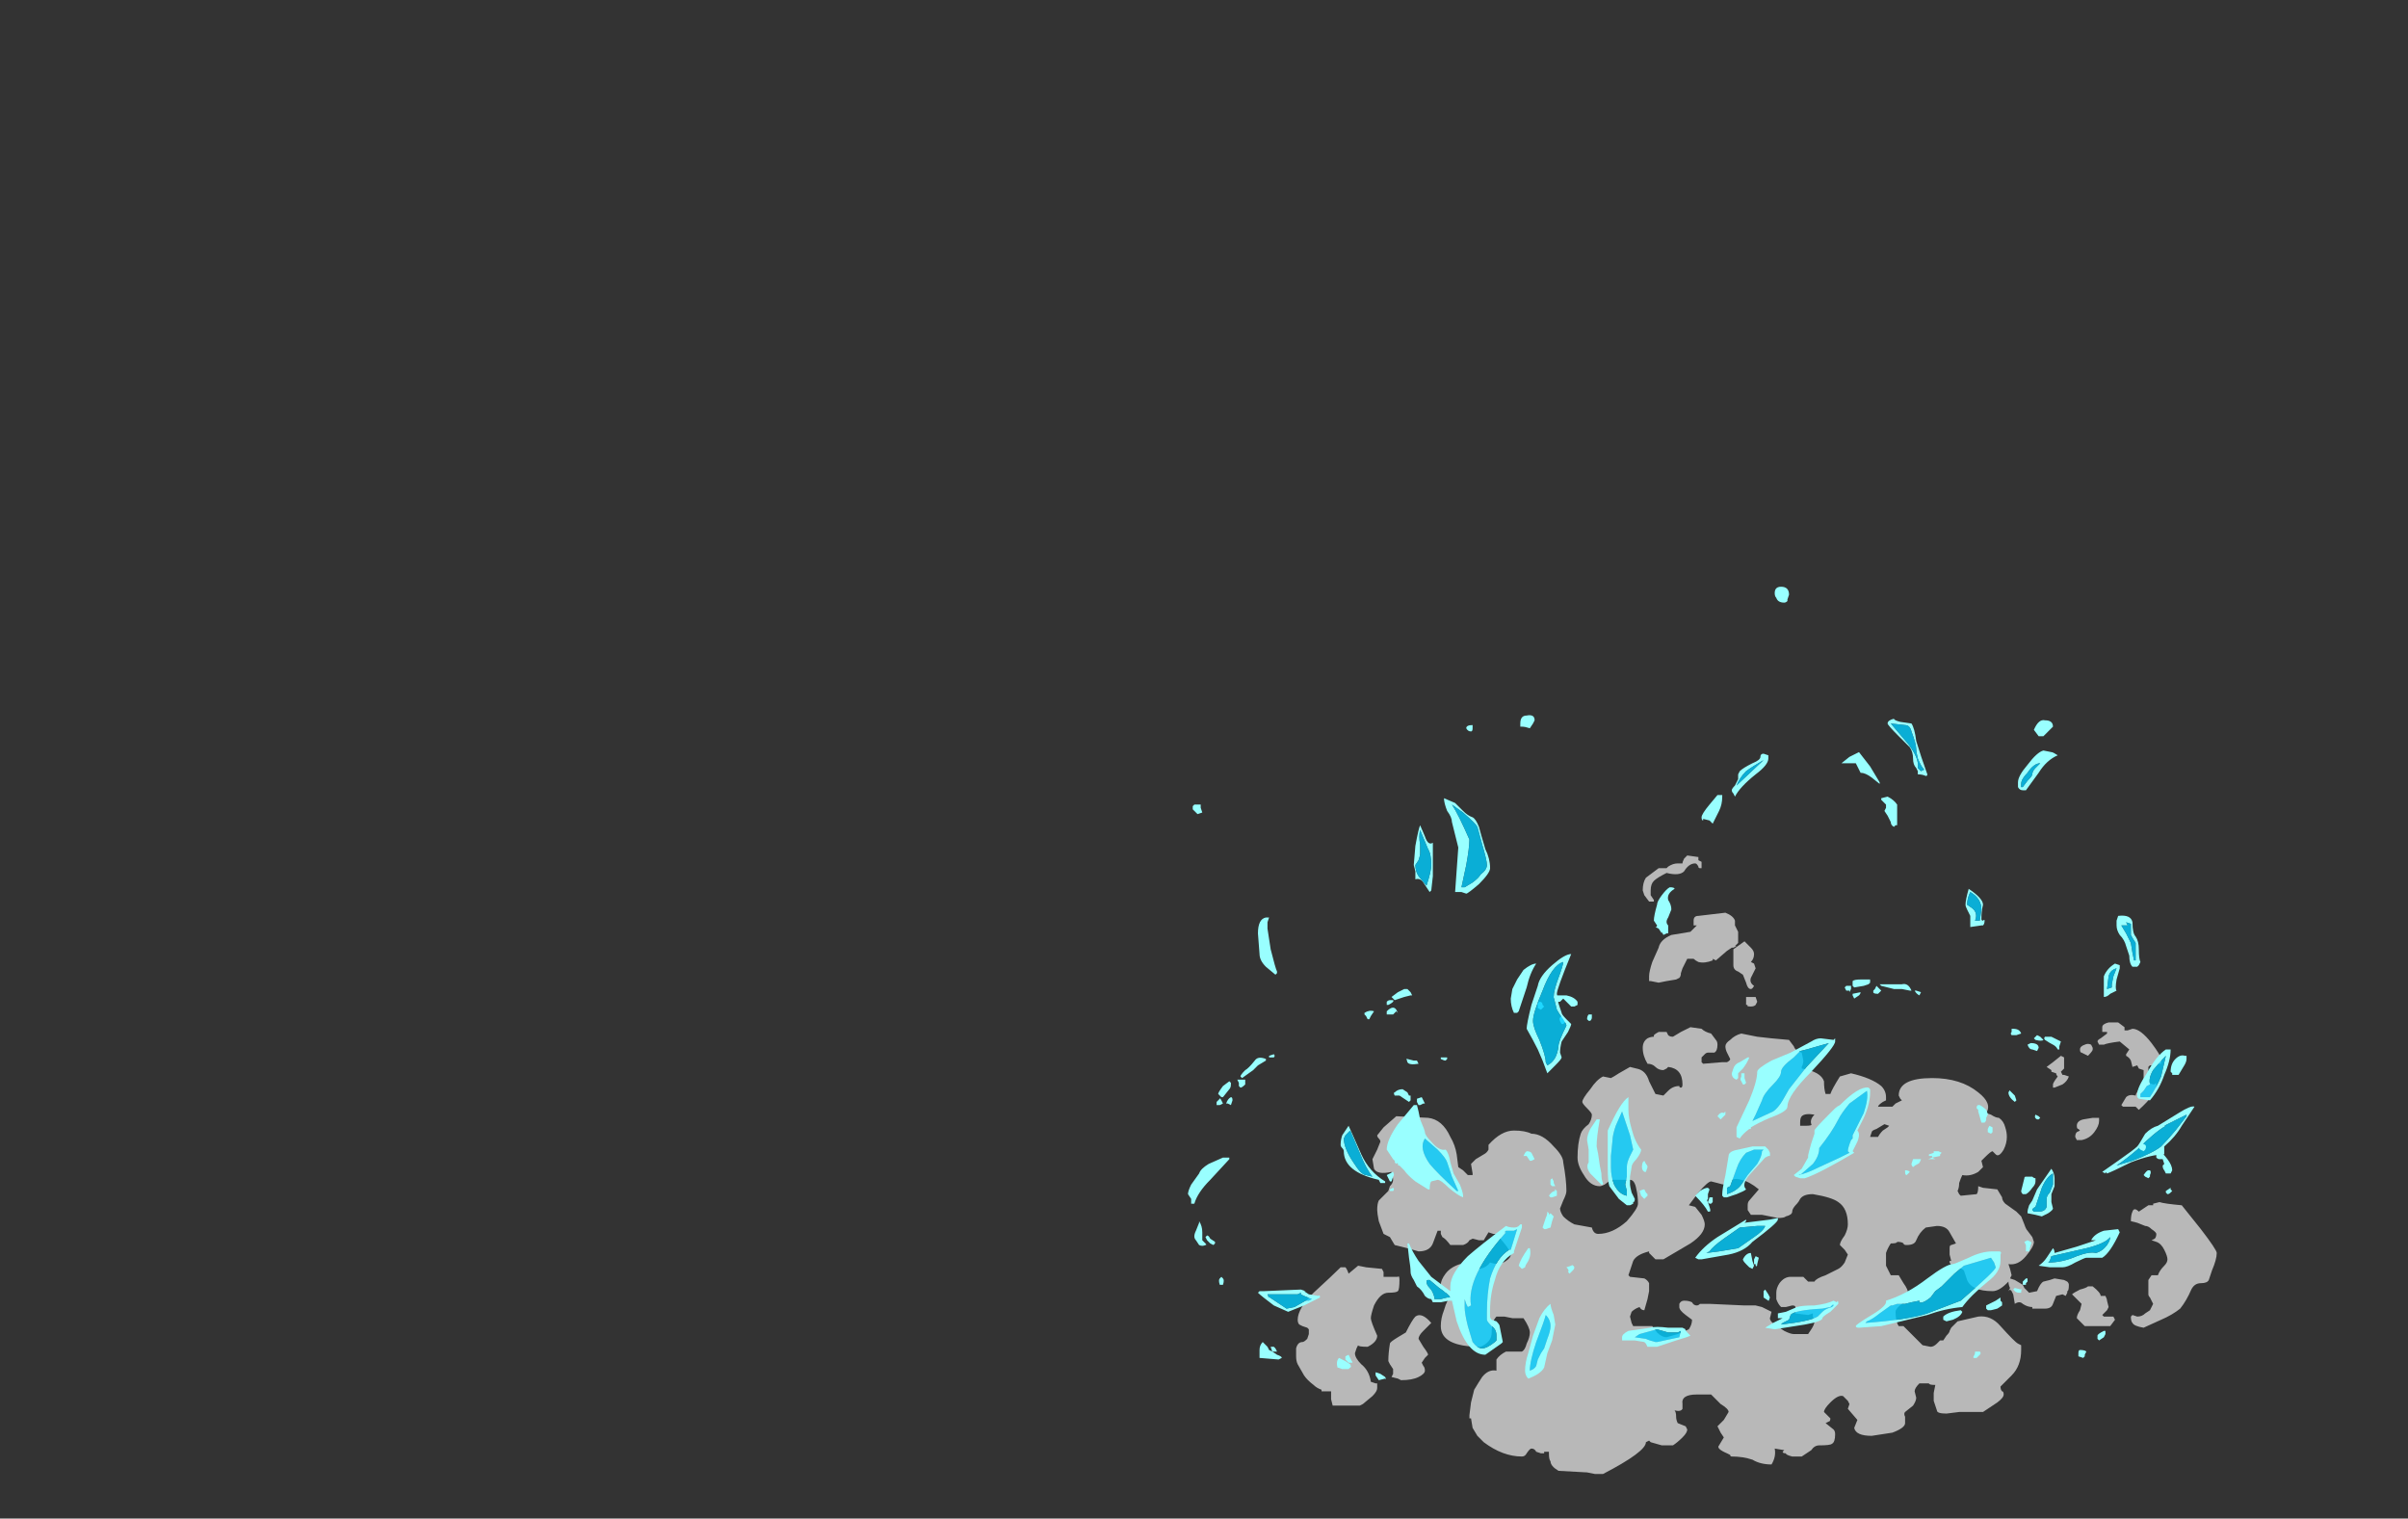 <?xml version="1.0" encoding="UTF-8" standalone="no"?>
<svg xmlns:ffdec="https://www.free-decompiler.com/flash" xmlns:xlink="http://www.w3.org/1999/xlink" ffdec:objectType="frame" height="334.25px" width="530.05px" xmlns="http://www.w3.org/2000/svg">
  <rect width="100%" height="100%" fill="#333333" stroke="none"/>
  <g transform="matrix(1.0, 0.0, 0.0, 1.0, 362.3, 284.2)">
    <use ffdec:characterId="2828" height="19.45" transform="matrix(7.0, 0.0, 0.0, 7.0, -77.0, -95.9)" width="28.95" xlink:href="#shape0"/>
    <use ffdec:characterId="2829" height="12.3" transform="matrix(7.0, 0.0, 0.0, 7.0, -99.4, -66.5)" width="14.25" xlink:href="#shape1"/>
    <use ffdec:characterId="2827" height="24.9" transform="matrix(7.0, 0.0, 0.0, 7.0, -100.8, -155.05)" width="31.65" xlink:href="#shape2"/>
    <use ffdec:characterId="2830" height="11.9" transform="matrix(7.0, 0.0, 0.0, 7.0, 10.85, -68.6)" width="15.0" xlink:href="#shape3"/>
  </g>
  <defs>
    <g id="shape0" transform="matrix(1.0, 0.0, 0.0, 1.0, 11.0, 13.7)">
      <path d="M3.3 -10.8 Q3.4 -10.7 3.4 -10.6 3.4 -10.45 3.3 -10.35 L3.4 -10.3 3.45 -10.15 3.3 -9.85 Q3.25 -9.7 3.4 -9.6 3.35 -9.5 3.3 -9.5 3.2 -9.5 3.15 -9.7 L3.05 -9.95 2.9 -10.05 Q2.75 -10.1 2.75 -10.25 L2.75 -10.45 Q2.75 -10.7 2.75 -10.75 L3.1 -11.0 3.3 -10.8 M1.65 -13.35 Q1.6 -13.45 1.55 -13.45 1.35 -13.45 1.2 -13.2 1.05 -13.05 0.65 -13.15 0.35 -13.0 0.25 -12.9 0.15 -12.8 0.15 -12.6 L0.15 -12.45 0.25 -12.3 0.25 -12.25 0.1 -12.25 -0.05 -12.45 -0.1 -12.6 Q-0.1 -12.85 0.0 -13.0 L0.4 -13.3 0.65 -13.3 0.7 -13.35 Q0.85 -13.45 1.0 -13.45 L1.15 -13.45 Q1.15 -13.5 1.2 -13.6 L1.3 -13.7 1.65 -13.65 1.65 -13.55 1.75 -13.5 1.75 -13.3 1.7 -13.3 Q1.65 -13.3 1.65 -13.35 M1.4 -11.3 L1.6 -11.5 1.5 -11.5 1.5 -11.65 Q1.5 -11.8 1.65 -11.8 L2.5 -11.9 Q2.75 -11.8 2.8 -11.65 L2.8 -11.5 2.9 -11.3 2.9 -10.95 2.8 -10.85 2.85 -10.85 2.75 -10.8 2.7 -10.8 2.55 -10.7 2.2 -10.4 2.1 -10.45 2.1 -10.4 Q1.85 -10.3 1.65 -10.35 1.55 -10.4 1.5 -10.45 L1.3 -10.45 1.15 -10.15 1.1 -10.0 Q1.1 -9.9 1.05 -9.85 L0.95 -9.8 0.65 -9.75 0.4 -9.7 0.15 -9.75 0.1 -9.75 Q0.1 -9.8 0.1 -9.9 0.1 -10.05 0.2 -10.35 L0.4 -10.8 Q0.45 -11.05 0.8 -11.2 L1.4 -11.3 M1.4 -8.3 L1.75 -8.25 Q1.85 -8.15 2.05 -8.1 L2.2 -7.9 Q2.25 -7.85 2.25 -7.75 2.25 -7.55 2.15 -7.5 L1.95 -7.5 Q1.9 -7.5 1.85 -7.45 L1.75 -7.35 1.75 -7.2 1.8 -7.15 2.4 -7.2 2.55 -7.2 Q2.65 -7.25 2.65 -7.3 L2.55 -7.5 Q2.5 -7.6 2.5 -7.7 2.5 -7.8 2.65 -7.9 2.8 -8.05 3.0 -8.1 L3.5 -8.0 3.95 -7.95 4.5 -7.9 4.65 -7.7 Q4.7 -7.55 4.9 -7.5 L4.95 -7.25 Q4.95 -7.15 4.9 -7.05 L4.9 -7.0 Q5.5 -6.9 5.6 -6.6 5.6 -6.35 5.65 -6.2 L5.8 -6.2 Q5.85 -6.35 6.1 -6.75 L6.45 -6.85 Q7.1 -6.7 7.4 -6.45 7.55 -6.3 7.55 -6.1 L7.55 -6.0 7.45 -5.95 Q7.3 -5.85 7.3 -5.8 L7.75 -5.8 7.85 -5.9 8.05 -6.0 8.0 -6.05 7.95 -6.15 Q7.95 -6.7 9.0 -6.7 9.9 -6.7 10.45 -6.25 10.9 -5.9 10.7 -5.6 L10.85 -5.55 Q11.0 -5.45 11.1 -5.45 11.25 -5.35 11.3 -5.15 11.35 -5.0 11.35 -4.85 11.35 -4.65 11.25 -4.45 11.1 -4.2 11.0 -4.3 L10.9 -4.4 Q10.85 -4.4 10.65 -4.2 L10.55 -4.1 10.6 -3.9 10.45 -3.75 Q10.2 -3.6 9.95 -3.65 9.9 -3.55 9.85 -3.4 9.85 -3.25 9.8 -3.15 L9.85 -3.05 9.9 -3.0 10.4 -3.05 Q10.45 -3.1 10.45 -3.3 L10.6 -3.25 11.05 -3.2 11.2 -2.95 Q11.2 -2.85 11.3 -2.75 L11.65 -2.5 11.8 -2.35 11.9 -2.1 Q11.95 -1.95 12.0 -1.9 L12.15 -1.7 12.2 -1.55 Q12.2 -1.4 11.95 -1.1 11.7 -0.8 11.4 -0.85 L11.45 -0.7 11.5 -0.5 11.45 -0.4 11.6 -0.35 11.85 -0.2 11.9 -0.1 12.05 0.05 12.3 0.0 Q12.4 -0.25 12.5 -0.3 L12.7 -0.35 12.85 -0.4 13.15 -0.35 13.25 -0.3 Q13.3 -0.25 13.3 -0.2 13.3 0.0 13.25 0.0 L13.25 0.05 13.2 0.15 13.1 0.1 12.9 0.15 12.8 0.4 Q12.75 0.55 12.55 0.55 L12.15 0.55 12.15 0.5 Q12.0 0.5 11.85 0.4 11.75 0.3 11.6 0.4 L11.55 0.1 11.5 0.0 11.45 -0.05 11.4 0.0 11.45 -0.1 Q11.4 -0.2 11.4 -0.3 L11.35 -0.25 Q11.1 0.0 10.9 0.0 10.25 0.0 10.1 -0.35 L10.0 -0.65 Q9.9 -0.75 9.7 -0.75 9.6 -0.8 9.55 -0.9 L9.55 -0.95 9.6 -0.95 9.55 -1.15 9.55 -1.35 Q9.55 -1.45 9.6 -1.45 L9.75 -1.5 9.55 -1.85 Q9.45 -2.05 9.15 -2.05 L8.8 -2.0 Q8.6 -1.85 8.5 -1.6 8.45 -1.45 8.2 -1.45 8.1 -1.45 8.1 -1.5 8.05 -1.55 7.9 -1.55 7.9 -1.5 7.7 -1.5 7.6 -1.35 7.55 -1.2 L7.55 -1.05 Q7.55 -0.85 7.55 -0.8 L7.7 -0.5 7.95 -0.5 8.1 -0.25 Q8.25 -0.05 8.25 0.1 8.25 0.2 8.05 0.4 7.85 0.55 7.85 0.65 7.85 0.95 7.95 1.1 L8.1 1.1 8.7 1.7 8.95 1.75 Q9.05 1.75 9.15 1.65 L9.25 1.55 9.35 1.55 9.45 1.4 Q9.55 1.3 9.55 1.25 L9.6 1.15 9.8 0.95 10.45 0.8 Q10.85 0.75 11.15 1.1 11.6 1.6 11.7 1.65 L11.8 1.7 11.8 1.85 Q11.8 2.35 11.5 2.65 L11.15 3.0 Q11.15 3.1 11.2 3.15 11.25 3.15 11.25 3.25 11.25 3.35 11.05 3.5 L10.6 3.8 9.85 3.8 9.45 3.85 Q9.15 3.85 9.15 3.75 L9.05 3.45 Q9.05 3.35 9.05 3.2 L9.1 2.95 Q8.9 2.95 8.9 2.9 L8.6 2.9 Q8.45 3.05 8.45 3.15 L8.5 3.35 Q8.5 3.45 8.4 3.6 L8.15 3.8 Q8.1 3.85 8.15 3.95 L8.15 4.15 Q8.15 4.3 7.75 4.45 L7.1 4.55 Q6.6 4.55 6.55 4.3 L6.65 4.05 6.35 3.7 6.4 3.55 6.35 3.45 6.2 3.3 Q6.05 3.25 5.8 3.5 5.6 3.7 5.6 3.8 L5.8 4.0 Q5.8 4.1 5.75 4.1 L5.65 4.15 5.9 4.35 Q5.95 4.4 5.95 4.5 5.95 4.75 5.85 4.8 5.8 4.85 5.45 4.85 5.3 4.85 5.2 5.0 L4.9 5.2 4.6 5.2 Q4.4 5.15 4.4 5.1 4.3 5.1 4.3 5.05 L4.35 5.0 4.05 4.95 Q4.1 5.2 3.95 5.45 3.6 5.45 3.35 5.3 3.05 5.2 2.7 5.2 2.65 5.2 2.65 5.15 L2.55 5.1 Q2.2 4.95 2.3 4.85 L2.45 4.6 2.35 4.45 2.25 4.25 2.45 4.05 2.6 3.8 Q2.6 3.7 2.35 3.55 L2.05 3.25 1.6 3.25 Q1.1 3.25 1.15 3.55 L1.15 3.7 Q1.1 3.8 0.9 3.75 0.95 3.8 0.95 3.95 0.95 4.05 1.0 4.15 L1.25 4.25 1.3 4.35 Q1.3 4.45 1.15 4.6 1.0 4.75 0.85 4.85 L0.5 4.85 0.15 4.75 0.1 4.7 0.0 4.75 Q0.0 5.05 -1.35 5.75 L-1.6 5.75 -1.85 5.7 -2.75 5.65 Q-3.0 5.5 -3.0 5.35 -3.05 5.3 -3.05 5.1 L-3.05 5.05 -3.2 5.05 -3.2 5.1 -3.3 5.1 -3.45 5.05 Q-3.5 4.95 -3.6 4.95 -3.65 4.95 -3.75 5.1 -3.8 5.2 -3.9 5.2 -4.5 5.2 -5.1 4.75 L-5.3 4.55 -5.45 4.3 -5.5 4.0 -5.55 4.0 Q-5.55 4.05 -5.55 3.9 L-5.5 3.5 -5.4 3.1 Q-5.25 2.85 -5.15 2.7 -4.95 2.45 -4.7 2.5 L-4.7 2.15 Q-4.6 2.0 -4.4 1.9 L-3.9 1.9 Q-3.8 1.85 -3.75 1.65 -3.65 1.45 -3.65 1.3 -3.65 1.15 -3.85 0.85 L-4.2 0.85 -4.45 0.8 -4.7 0.8 Q-4.85 0.95 -4.85 1.3 -4.85 1.6 -5.2 1.75 -6.45 1.75 -6.45 1.1 -6.45 0.85 -6.35 0.6 -6.25 0.25 -6.1 0.1 L-6.1 0.05 -6.3 0.05 -6.4 -0.05 Q-6.45 -0.1 -6.45 -0.2 -6.45 -0.35 -6.3 -0.55 -6.15 -0.75 -5.85 -0.85 L-5.5 -0.75 -5.3 -0.7 Q-5.05 -0.7 -4.9 -0.9 -4.6 -0.8 -4.4 -0.95 -4.25 -1.05 -4.25 -1.15 -4.25 -1.25 -4.45 -1.5 L-4.7 -1.8 -4.8 -1.8 -4.95 -1.85 -5.1 -1.6 -5.25 -1.6 -5.45 -1.65 -5.55 -1.6 Q-5.6 -1.5 -5.75 -1.45 L-6.15 -1.45 Q-6.3 -1.65 -6.4 -1.7 L-6.45 -1.8 -6.45 -1.9 -6.55 -1.9 -6.7 -1.5 Q-6.8 -1.25 -7.15 -1.25 L-7.5 -1.35 -7.9 -1.45 -8.05 -1.7 -8.25 -1.8 -8.4 -2.2 Q-8.45 -2.45 -8.45 -2.55 -8.45 -2.75 -8.4 -2.85 L-8.1 -3.15 -8.05 -3.3 Q-7.95 -3.4 -7.95 -3.5 -7.95 -3.6 -8.0 -3.65 L-8.0 -3.75 Q-8.45 -3.65 -8.55 -3.85 L-8.6 -4.15 -8.45 -4.45 -8.35 -4.7 Q-8.35 -4.75 -8.4 -4.8 -8.45 -4.85 -8.45 -4.9 L-8.25 -5.15 -7.85 -5.5 -6.85 -5.45 Q-6.4 -5.4 -6.15 -4.85 -6.0 -4.6 -5.95 -4.3 L-5.9 -3.9 -5.75 -3.8 -5.6 -3.65 -5.45 -3.65 -5.45 -3.7 -5.5 -4.0 -5.35 -4.15 -5.1 -4.3 Q-5.0 -4.35 -4.95 -4.45 L-4.95 -4.6 Q-4.55 -5.05 -4.15 -5.05 -3.8 -5.05 -3.6 -4.95 -3.25 -4.95 -2.9 -4.55 -2.6 -4.25 -2.6 -4.05 -2.5 -3.5 -2.5 -3.15 -2.5 -3.05 -2.6 -2.85 L-2.7 -2.6 Q-2.7 -2.5 -2.6 -2.35 -2.45 -2.2 -2.25 -2.1 L-1.7 -2.0 Q-1.65 -1.8 -1.5 -1.8 -1.05 -1.8 -0.6 -2.2 -0.25 -2.6 -0.25 -2.75 -0.25 -3.0 -0.3 -3.2 -0.35 -3.5 -0.5 -3.5 L-1.1 -3.5 -1.3 -3.35 Q-1.4 -3.3 -1.45 -3.3 -1.75 -3.3 -1.95 -3.65 -2.15 -3.95 -2.15 -4.2 -2.15 -4.65 -2.05 -4.95 -2.0 -5.1 -1.8 -5.25 -1.7 -5.4 -1.7 -5.55 -1.7 -5.6 -1.85 -5.75 -2.0 -5.9 -2.0 -5.95 -2.0 -6.05 -1.75 -6.35 -1.55 -6.65 -1.35 -6.75 L-1.1 -6.7 Q-1.0 -6.75 -0.85 -6.85 L-0.5 -7.05 -0.3 -7.0 Q0.0 -6.95 0.1 -6.6 L0.3 -6.2 0.55 -6.15 0.7 -6.3 Q0.85 -6.45 1.05 -6.45 1.05 -6.4 1.1 -6.4 1.15 -6.4 1.15 -6.5 1.15 -7.0 0.7 -7.05 L0.65 -7.0 0.55 -6.95 Q0.4 -6.95 0.3 -7.05 0.2 -7.15 0.05 -7.15 -0.1 -7.4 -0.1 -7.65 -0.1 -7.85 0.05 -7.95 0.15 -8.0 0.25 -8.0 L0.25 -8.05 Q0.3 -8.1 0.4 -8.15 L0.65 -8.15 0.7 -8.05 Q0.75 -8.0 0.85 -8.0 L1.1 -8.15 1.4 -8.3 M3.15 -9.1 L3.15 -9.25 3.45 -9.25 3.5 -9.1 3.45 -9.0 Q3.4 -8.95 3.3 -8.95 3.15 -8.95 3.2 -9.0 L3.15 -9.0 3.15 -9.1 M4.85 -5.3 L4.85 -5.2 5.0 -5.2 Q5.25 -5.2 5.2 -5.25 5.15 -5.4 5.3 -5.55 5.0 -5.6 4.9 -5.5 4.85 -5.45 4.85 -5.3 M2.05 -3.45 Q1.95 -3.45 1.65 -3.1 L1.35 -2.7 1.55 -2.65 1.75 -2.4 Q1.85 -2.2 1.85 -2.1 1.85 -1.8 1.4 -1.5 1.15 -1.35 0.55 -1.0 L0.3 -1.0 0.1 -1.2 0.1 -1.25 Q-0.3 -1.15 -0.4 -0.95 L-0.55 -0.5 -0.5 -0.45 -0.05 -0.4 Q0.05 -0.35 0.1 -0.25 L0.1 0.0 0.05 0.25 -0.05 0.6 Q-0.15 0.6 -0.2 0.5 -0.35 0.55 -0.45 0.65 L-0.5 0.8 -0.45 1.0 -0.4 1.1 0.2 1.1 0.35 1.3 Q0.5 1.45 0.65 1.45 L1.0 1.35 1.35 1.2 Q1.45 1.05 1.45 0.9 L1.25 0.75 Q1.05 0.6 1.05 0.5 L1.05 0.4 Q1.1 0.3 1.2 0.3 1.35 0.3 1.45 0.35 1.5 0.45 1.6 0.45 1.65 0.45 1.7 0.4 L2.0 0.4 3.1 0.45 3.45 0.45 3.65 0.5 3.75 0.55 Q3.85 0.6 3.95 0.65 L3.9 0.85 Q3.9 0.95 4.05 1.05 L4.35 1.25 Q4.55 1.35 4.65 1.35 L5.1 1.35 5.2 1.2 Q5.3 1.05 5.3 0.95 L5.25 0.8 5.25 0.7 5.1 0.75 4.7 0.7 4.7 0.5 Q4.7 0.45 4.6 0.45 L4.4 0.5 4.25 0.5 Q4.15 0.4 4.1 0.25 L4.1 0.05 Q4.1 -0.1 4.2 -0.25 4.35 -0.45 4.55 -0.45 L4.95 -0.45 5.1 -0.3 5.3 -0.3 Q5.35 -0.4 5.65 -0.5 L6.05 -0.7 Q6.15 -0.75 6.25 -0.9 L6.35 -1.15 6.25 -1.3 6.1 -1.45 Q6.1 -1.55 6.25 -1.75 6.35 -1.95 6.35 -2.1 6.35 -2.6 6.05 -2.8 5.85 -2.95 5.25 -3.05 4.95 -3.05 4.85 -2.9 4.8 -2.8 4.75 -2.75 4.6 -2.6 4.6 -2.5 4.6 -2.4 4.4 -2.35 4.35 -2.3 4.15 -2.3 L3.65 -2.4 3.3 -2.4 3.2 -2.55 Q3.2 -2.6 3.2 -2.7 3.2 -2.8 3.25 -2.85 L3.55 -3.2 Q3.25 -3.45 3.0 -3.5 2.7 -3.6 2.5 -3.35 2.4 -3.35 2.25 -3.4 L2.05 -3.45 M7.05 -4.85 L7.3 -4.85 Q7.35 -4.95 7.45 -5.05 L7.6 -5.15 7.65 -5.2 7.5 -5.25 7.25 -5.1 Q7.1 -5.05 7.1 -5.0 L7.05 -4.85 M14.35 -8.3 Q14.35 -8.4 14.55 -8.45 L14.85 -8.45 15.05 -8.3 15.05 -8.2 15.15 -8.2 15.3 -8.25 Q15.55 -8.25 15.9 -7.8 16.2 -7.4 16.2 -7.3 L16.2 -7.15 16.1 -7.15 15.9 -7.1 15.85 -7.1 15.8 -7.05 Q15.8 -7.0 15.8 -6.8 L15.8 -6.6 Q15.85 -6.5 16.0 -6.5 16.05 -6.6 16.05 -6.45 16.05 -6.2 15.5 -5.7 L15.4 -5.8 15.0 -5.8 14.95 -5.85 15.1 -6.1 Q15.2 -6.2 15.4 -6.15 15.4 -6.2 15.5 -6.35 L15.65 -6.6 15.65 -6.95 15.5 -7.0 15.45 -7.1 15.3 -7.05 15.25 -7.25 Q15.2 -7.35 15.1 -7.4 L15.1 -7.45 15.2 -7.6 14.9 -7.85 Q14.5 -7.8 14.4 -7.75 L14.25 -7.75 14.2 -7.85 Q14.2 -7.9 14.3 -7.95 L14.5 -8.1 14.5 -8.15 14.35 -8.15 14.35 -8.3 M13.15 -7.35 L13.15 -7.0 13.05 -6.9 13.1 -6.8 13.15 -6.8 13.3 -6.75 Q13.25 -6.6 13.1 -6.5 L12.85 -6.4 12.8 -6.4 12.8 -6.5 Q12.8 -6.55 12.95 -6.75 12.9 -6.8 12.9 -6.85 L12.75 -6.9 12.75 -6.95 12.6 -7.05 12.8 -7.2 13.05 -7.4 13.15 -7.35 M13.65 -7.6 Q13.65 -7.7 13.8 -7.75 13.9 -7.8 14.0 -7.75 L14.05 -7.65 14.05 -7.6 Q14.05 -7.55 13.9 -7.4 L13.7 -7.5 Q13.65 -7.5 13.65 -7.6 M14.25 -5.35 Q14.25 -5.2 14.1 -5.0 13.95 -4.8 13.7 -4.75 L13.55 -4.75 13.5 -4.85 Q13.5 -4.95 13.55 -5.0 L13.65 -5.05 13.6 -5.1 Q13.55 -5.1 13.55 -5.2 13.55 -5.35 13.75 -5.4 L14.05 -5.45 14.25 -5.45 14.25 -5.35 M13.9 -0.15 L14.05 -0.15 Q14.3 0.05 14.3 0.15 L14.45 0.15 Q14.5 0.25 14.5 0.3 L14.55 0.5 14.5 0.6 14.35 0.75 14.4 0.8 14.7 0.8 14.75 0.9 14.6 1.1 13.8 1.1 13.55 0.85 Q13.55 0.75 13.65 0.6 L13.7 0.4 13.4 0.1 Q13.45 0.05 13.65 -0.05 13.85 -0.1 13.9 -0.15 M15.95 -2.75 L16.15 -2.8 Q16.3 -2.75 16.85 -2.7 L17.45 -1.95 Q17.95 -1.3 17.95 -1.2 17.95 -1.0 17.8 -0.65 L17.7 -0.35 Q17.65 -0.25 17.45 -0.25 17.25 -0.25 17.15 -0.05 17.0 0.3 16.8 0.55 16.55 0.75 16.2 0.9 L15.65 1.15 Q15.35 1.1 15.3 1.0 15.25 0.95 15.25 0.8 L15.3 0.75 15.45 0.8 Q15.6 0.8 15.7 0.7 L15.85 0.6 15.95 0.4 15.85 0.2 Q15.8 0.15 15.8 0.1 L15.8 -0.2 Q15.8 -0.3 15.8 -0.35 L15.9 -0.5 16.1 -0.5 Q16.15 -0.65 16.3 -0.8 16.4 -0.9 16.4 -1.0 16.4 -1.1 16.3 -1.3 16.2 -1.5 16.05 -1.55 L15.9 -1.6 16.0 -1.65 Q16.05 -1.7 16.05 -1.8 16.05 -1.85 15.9 -1.95 15.8 -2.05 15.7 -2.05 L15.45 -2.15 15.25 -2.2 Q15.25 -2.4 15.3 -2.5 15.35 -2.65 15.5 -2.5 L15.8 -2.7 15.95 -2.7 15.95 -2.75 M-8.8 -0.75 L-8.3 -0.7 -8.25 -0.6 -8.25 -0.45 -7.8 -0.45 Q-7.75 -0.5 -7.75 -0.35 -7.75 -0.05 -7.8 0.0 -7.85 0.05 -8.1 0.05 -8.35 0.05 -8.55 0.45 -8.65 0.75 -8.65 0.85 -8.65 0.95 -8.45 1.4 -8.45 1.6 -8.75 1.75 -9.05 1.75 -9.05 1.7 L-9.1 1.8 -9.15 1.95 Q-9.15 2.1 -8.95 2.3 -8.7 2.5 -8.65 2.85 L-8.5 2.9 -8.45 2.9 -8.45 3.05 Q-8.45 3.15 -8.6 3.3 L-8.9 3.55 -9.0 3.6 -9.85 3.6 -9.9 3.4 Q-9.9 3.25 -9.9 3.15 L-10.2 3.15 -10.2 3.1 Q-10.35 3.05 -10.45 2.95 -10.65 2.8 -10.75 2.65 L-10.95 2.3 Q-11.0 2.2 -11.0 2.05 L-11.0 1.8 Q-10.95 1.6 -10.8 1.6 -10.75 1.6 -10.65 1.5 L-10.6 1.35 -10.6 1.2 -10.65 1.15 -10.8 1.1 -10.9 1.05 Q-10.95 1.0 -10.95 0.9 -10.95 0.55 -10.45 0.05 -9.85 -0.5 -9.6 -0.75 L-9.45 -0.75 Q-9.4 -0.7 -9.35 -0.55 L-9.05 -0.8 -8.8 -0.75 M-7.0 1.75 Q-6.85 1.95 -6.85 2.0 L-6.95 2.1 -7.05 2.25 -7.0 2.35 Q-6.95 2.4 -6.95 2.5 -6.95 2.6 -7.15 2.7 -7.35 2.8 -7.7 2.8 L-7.8 2.75 -8.0 2.7 -7.95 2.6 -7.95 2.45 -8.05 2.3 -8.1 2.2 Q-8.1 1.95 -8.05 1.65 -8.05 1.6 -7.8 1.45 L-7.55 1.3 Q-7.35 0.9 -7.25 0.8 -7.05 0.65 -6.75 1.0 L-7.0 1.25 Q-7.15 1.4 -7.15 1.5 L-7.0 1.75" fill="#ffffff" fill-opacity="0.651" fill-rule="evenodd" stroke="none"/>
    </g>
    <g id="shape1" transform="matrix(1.0, 0.0, 0.0, 1.0, 14.2, 9.5)">
      <path d="M-11.8 1.75 L-11.7 1.75 -11.65 1.8 -11.6 1.9 -11.75 1.9 -11.8 1.75 M-9.25 2.25 L-9.35 2.25 -9.45 2.15 -9.45 2.05 -9.35 2.0 -9.25 2.2 Q-9.2 2.25 -9.25 2.25 M-9.3 2.3 Q-9.25 2.4 -9.3 2.4 L-9.35 2.45 -9.55 2.45 -9.7 2.4 Q-9.75 2.2 -9.65 2.1 -9.55 2.15 -9.45 2.2 L-9.3 2.3 M-11.45 2.1 L-11.55 2.15 -12.15 2.1 -12.15 1.85 Q-12.15 1.7 -12.05 1.6 L-11.9 1.75 -11.85 1.85 -11.75 1.9 -11.6 2.0 Q-11.45 2.05 -11.45 2.1 M-8.2 2.75 L-8.4 2.8 -8.5 2.65 -8.5 2.55 -8.35 2.6 -8.2 2.7 Q-8.15 2.8 -8.2 2.75 M-2.35 -0.8 Q-2.3 -0.85 -2.25 -0.75 -2.25 -0.7 -2.3 -0.65 L-2.4 -0.55 -2.45 -0.6 Q-2.4 -0.65 -2.5 -0.75 L-2.35 -0.8 M-3.8 -0.75 L-3.9 -0.7 -4.0 -0.8 Q-3.95 -1.0 -3.7 -1.35 L-3.65 -1.35 Q-3.6 -1.15 -3.7 -0.95 -3.8 -0.8 -3.8 -0.75 M-3.1 -2.5 L-3.05 -2.45 -3.05 -2.4 -3.0 -2.45 -2.9 -2.35 -2.95 -2.2 -3.0 -2.0 -3.15 -1.95 -3.2 -1.95 -3.25 -2.0 -3.15 -2.3 Q-3.1 -2.4 -3.1 -2.5 L-3.1 -2.5 M-3.0 -3.35 L-3.0 -3.5 -2.95 -3.55 -2.9 -3.45 -2.9 -3.4 -2.85 -3.3 -2.95 -3.3 -3.0 -3.35 M-3.0 -2.95 L-3.05 -3.0 Q-2.95 -3.15 -2.85 -3.15 -2.9 -3.25 -2.8 -3.15 L-2.8 -3.0 -2.95 -2.95 -3.0 -2.95 M-3.8 -4.35 L-3.75 -4.4 Q-3.65 -4.4 -3.6 -4.35 L-3.5 -4.15 -3.6 -4.1 -3.65 -4.1 -3.75 -4.25 -3.85 -4.25 -3.8 -4.35 M-8.05 -3.15 L-8.05 -3.2 -7.95 -3.25 Q-7.9 -3.2 -7.95 -3.15 L-8.05 -3.15 M-7.75 -4.05 L-7.7 -4.1 -7.65 -4.1 -7.75 -3.95 -7.8 -3.95 -7.75 -4.05 M-7.65 -4.3 L-7.6 -4.3 -7.8 -4.1 -7.85 -4.0 -7.9 -4.05 -7.85 -4.2 -7.9 -4.25 -7.75 -4.35 -7.65 -4.4 -7.65 -4.3 M-8.15 -3.65 L-7.95 -3.75 Q-7.9 -3.65 -7.95 -3.6 L-8.0 -3.45 -8.05 -3.45 -8.15 -3.65 M-7.9 -6.25 Q-7.8 -6.35 -7.65 -6.35 L-7.5 -6.25 -7.45 -6.15 -7.4 -6.15 Q-7.4 -6.05 -7.4 -6.0 L-7.45 -5.95 -7.75 -6.15 -7.9 -6.15 Q-7.95 -6.25 -7.9 -6.25 M-7.2 -6.05 L-7.05 -6.1 -6.95 -5.9 -7.0 -5.9 -7.1 -5.85 -7.15 -5.85 -7.2 -5.95 -7.2 -6.05 M-6.25 -7.3 L-6.3 -7.25 Q-6.35 -7.25 -6.45 -7.3 L-6.45 -7.35 -6.25 -7.35 -6.25 -7.3 M-7.95 -8.7 L-8.15 -8.7 -8.15 -8.8 Q-7.95 -9.0 -7.85 -8.85 L-7.8 -8.75 -7.85 -8.8 -7.95 -8.7 M-7.5 -7.2 Q-7.55 -7.35 -7.5 -7.3 L-7.3 -7.25 -7.2 -7.25 -7.15 -7.15 Q-7.45 -7.1 -7.5 -7.2 M-7.4 -9.4 L-7.35 -9.3 -7.4 -9.3 -7.6 -9.25 -7.9 -9.15 -8.0 -9.25 -7.8 -9.4 -7.6 -9.5 -7.5 -9.5 -7.4 -9.4 M-8.15 -9.1 Q-8.1 -9.15 -8.05 -9.15 L-7.95 -9.15 Q-7.9 -9.1 -8.1 -9.0 L-8.15 -9.0 -8.15 -9.1 M-8.85 -8.7 L-8.85 -8.75 Q-8.7 -8.85 -8.55 -8.8 L-8.65 -8.65 -8.7 -8.55 -8.75 -8.55 -8.8 -8.65 -8.85 -8.7 M-2.55 -8.45 L-2.6 -8.4 -2.65 -8.4 Q-2.75 -8.55 -2.7 -8.6 L-2.65 -8.65 -2.5 -8.5 -2.55 -8.45 M-1.8 -8.5 L-1.85 -8.55 Q-1.85 -8.65 -1.8 -8.7 L-1.7 -8.7 -1.7 -8.6 Q-1.7 -8.55 -1.75 -8.5 L-1.8 -8.5 M-2.6 -9.2 L-2.7 -9.1 Q-2.75 -9.1 -2.8 -9.1 L-2.85 -9.15 -2.9 -9.25 -2.85 -9.3 -2.5 -9.3 Q-2.25 -9.25 -2.15 -9.1 L-2.15 -9.0 -2.25 -8.95 -2.35 -8.95 -2.6 -9.2 M-3.2 -8.95 L-3.3 -8.85 -3.4 -8.9 -3.4 -9.05 -3.35 -9.1 Q-3.25 -9.1 -3.25 -9.0 L-3.2 -8.95 M-13.4 -0.4 L-13.35 -0.45 -13.3 -0.4 Q-13.25 -0.35 -13.3 -0.2 L-13.4 -0.2 Q-13.45 -0.35 -13.4 -0.4 M-13.55 -1.5 L-13.6 -1.45 -13.7 -1.5 Q-13.75 -1.55 -13.8 -1.6 L-13.85 -1.7 -13.8 -1.75 Q-13.75 -1.75 -13.7 -1.65 L-13.55 -1.55 -13.55 -1.5 M-14.05 -2.15 L-14.05 -2.2 Q-13.95 -2.05 -13.95 -1.85 L-13.95 -1.6 -13.85 -1.5 Q-13.8 -1.45 -13.85 -1.45 -13.95 -1.4 -14.05 -1.45 L-14.15 -1.6 Q-14.25 -1.7 -14.15 -1.9 L-14.05 -2.15 M-13.2 -5.9 Q-13.15 -6.05 -13.05 -6.1 -13.0 -6.1 -13.0 -6.0 L-13.05 -5.85 -13.15 -5.9 -13.2 -5.9 M-13.35 -6.0 L-13.3 -5.9 -13.4 -5.85 -13.5 -5.85 -13.5 -5.95 -13.4 -6.05 Q-13.4 -6.1 -13.35 -6.0 M-13.3 -6.45 L-13.1 -6.6 -13.05 -6.55 -13.05 -6.5 Q-13.05 -6.4 -13.1 -6.35 L-13.3 -6.1 -13.35 -6.1 -13.45 -6.2 Q-13.45 -6.25 -13.3 -6.45 M-12.8 -6.45 L-12.8 -6.55 -12.85 -6.65 -12.6 -6.65 -12.6 -6.5 Q-12.7 -6.4 -12.75 -6.4 L-12.8 -6.45 M-12.3 -7.25 Q-12.2 -7.4 -11.95 -7.3 L-11.95 -7.25 -12.2 -7.1 -12.35 -6.95 -12.7 -6.7 -12.75 -6.75 Q-12.75 -6.8 -12.6 -6.95 -12.5 -7.0 -12.3 -7.25 M-11.7 -7.45 Q-11.65 -7.4 -11.7 -7.35 L-11.85 -7.35 -11.85 -7.4 -11.7 -7.45 M0.0 -4.0 Q0.05 -3.95 0.05 -3.9 L0.0 -3.75 -0.05 -3.75 -0.1 -3.8 Q-0.15 -3.9 -0.1 -4.05 L-0.05 -4.1 0.0 -4.0 M0.05 -3.05 L0.05 -3.0 -0.05 -2.9 -0.15 -3.0 -0.2 -3.15 Q-0.1 -3.2 -0.05 -3.2 L0.0 -3.1 0.05 -3.05" fill="#99ffff" fill-rule="evenodd" stroke="none"/>
    </g>
    <g id="shape2" transform="matrix(1.0, 0.0, 0.0, 1.0, 14.4, 22.15)">
      <path d="M12.8 -17.75 L12.5 -17.45 12.35 -17.45 12.2 -17.65 Q12.35 -18.0 12.55 -17.95 12.8 -17.95 12.8 -17.75 M12.75 -16.95 Q12.8 -16.95 12.95 -16.85 12.6 -16.7 12.35 -16.3 L11.95 -15.75 11.85 -15.75 Q11.75 -15.75 11.7 -15.85 L11.7 -16.0 Q11.7 -16.2 12.0 -16.55 12.3 -16.95 12.5 -17.0 L12.75 -16.95 M11.8 -15.95 L11.8 -15.85 11.85 -15.85 12.0 -16.05 Q12.15 -16.2 12.15 -16.25 12.15 -16.35 12.25 -16.45 L12.4 -16.6 Q12.2 -16.6 12.0 -16.3 11.8 -16.1 11.8 -15.95 M4.05 -21.95 Q4.05 -22.15 4.25 -22.15 4.5 -22.15 4.5 -21.9 L4.45 -21.75 4.45 -21.7 Q4.4 -21.65 4.35 -21.65 4.15 -21.65 4.1 -21.8 4.05 -21.85 4.05 -21.95 M2.7 -15.75 Q2.7 -15.8 2.8 -15.9 L2.9 -16.1 2.9 -16.25 2.95 -16.35 Q3.05 -16.45 3.35 -16.6 3.6 -16.7 3.6 -16.8 3.6 -16.9 3.7 -16.9 L3.85 -16.85 3.85 -16.75 Q3.85 -16.55 3.45 -16.25 2.95 -15.85 2.8 -15.55 L2.75 -15.65 Q2.7 -15.7 2.7 -15.75 M2.3 -15.1 L2.1 -14.7 Q2.05 -14.75 2.0 -14.8 L1.8 -14.85 1.8 -14.8 Q1.75 -14.8 1.75 -14.9 1.75 -15.0 2.0 -15.3 L2.25 -15.6 2.4 -15.6 Q2.4 -15.7 2.4 -15.55 2.4 -15.3 2.3 -15.1 M2.85 -15.9 L3.7 -16.7 Q3.35 -16.5 3.15 -16.35 2.95 -16.15 2.85 -15.9 M7.8 -18.0 Q7.8 -17.95 8.0 -17.9 L8.35 -17.85 Q8.45 -17.7 8.5 -17.3 8.65 -16.8 8.85 -16.25 8.85 -16.2 8.8 -16.2 8.7 -16.25 8.55 -16.25 L8.55 -16.35 8.5 -16.45 Q8.4 -16.55 8.4 -16.75 8.4 -16.95 8.3 -17.1 L7.95 -17.45 Q7.6 -17.8 7.6 -17.85 7.6 -17.95 7.8 -18.0 M7.7 -17.85 L8.25 -17.2 Q8.6 -16.75 8.55 -16.45 L8.65 -16.35 8.75 -16.4 Q8.65 -16.5 8.55 -16.75 8.5 -16.95 8.5 -17.05 8.5 -17.2 8.35 -17.6 8.3 -17.8 8.15 -17.8 L7.7 -17.85 M7.35 -15.95 L7.1 -16.15 Q6.9 -16.3 6.75 -16.3 L6.6 -16.6 6.15 -16.6 6.4 -16.8 6.7 -16.95 7.05 -16.5 7.35 -16.0 7.35 -15.95 M7.4 -15.45 L7.4 -15.5 7.6 -15.55 Q7.8 -15.45 7.9 -15.3 L7.9 -14.65 7.85 -14.65 7.8 -14.6 Q7.7 -14.65 7.7 -14.75 L7.6 -14.95 7.5 -15.1 7.55 -15.2 7.55 -15.3 7.4 -15.45 M10.05 -12.15 Q10.05 -12.3 10.15 -12.65 10.6 -12.35 10.6 -12.15 10.55 -11.95 10.55 -11.7 10.55 -11.65 10.6 -11.65 10.65 -11.7 10.65 -11.65 10.65 -11.55 10.6 -11.5 L10.55 -11.5 10.2 -11.45 10.2 -11.8 10.1 -12.0 Q10.05 -12.1 10.05 -12.15 M10.35 -11.65 L10.5 -11.65 10.55 -12.0 Q10.55 -12.35 10.2 -12.55 10.1 -12.35 10.1 -12.15 L10.25 -12.05 Q10.45 -11.9 10.35 -11.65 M5.95 -7.85 Q5.95 -7.7 5.2 -6.9 4.45 -6.15 4.45 -5.8 4.45 -5.65 3.9 -5.45 3.55 -5.3 3.3 -5.15 L3.3 -5.1 3.25 -5.1 Q3.05 -4.95 2.95 -4.8 L2.85 -4.85 2.85 -5.15 3.25 -6.0 Q3.5 -6.6 3.5 -6.9 3.5 -7.0 3.95 -7.25 L4.55 -7.5 5.2 -7.85 Q5.35 -7.95 5.5 -7.95 L5.9 -7.9 5.95 -7.95 5.95 -7.85 M0.75 -12.7 Q0.9 -12.7 0.9 -12.65 0.65 -12.5 0.7 -12.3 0.8 -12.15 0.8 -12.0 L0.7 -11.75 Q0.6 -11.6 0.7 -11.5 L0.7 -11.25 0.65 -11.25 0.55 -11.2 0.5 -11.3 0.5 -11.25 0.4 -11.4 0.3 -11.45 Q0.35 -11.45 0.35 -11.5 L0.25 -11.65 Q0.25 -11.8 0.35 -12.15 0.35 -12.25 0.5 -12.45 0.65 -12.65 0.75 -12.7 M4.85 -7.55 L4.65 -7.35 Q4.25 -7.05 4.25 -6.9 4.25 -6.75 4.0 -6.5 3.7 -6.2 3.65 -6.0 L3.45 -5.55 3.35 -5.35 4.0 -5.65 Q4.15 -5.75 4.3 -6.0 L4.5 -6.35 5.05 -7.05 5.75 -7.8 5.05 -7.6 4.85 -7.55 M3.85 -4.45 L3.9 -4.35 3.9 -4.25 3.85 -4.25 3.75 -4.2 3.25 -3.65 Q3.0 -3.35 3.15 -3.2 3.1 -3.15 2.85 -3.05 L2.55 -2.95 2.45 -2.95 2.4 -3.0 2.4 -3.05 Q2.4 -3.2 2.5 -3.65 L2.6 -4.25 Q2.6 -4.4 2.9 -4.45 L3.35 -4.55 3.75 -4.55 3.85 -4.45 M3.5 -4.0 Q3.65 -4.25 3.65 -4.4 L3.7 -4.45 3.4 -4.45 3.15 -4.35 Q2.95 -4.15 2.85 -3.85 L2.65 -3.3 2.55 -3.25 2.55 -3.05 Q2.85 -3.15 3.0 -3.35 L3.2 -3.65 3.5 -4.0 M5.3 -5.05 Q5.3 -5.1 5.75 -5.55 L5.95 -5.75 Q6.0 -5.8 6.1 -5.85 6.7 -6.45 7.0 -6.4 L7.05 -6.35 7.05 -6.25 Q7.05 -5.8 6.75 -5.25 L6.65 -5.05 Q6.75 -4.95 6.65 -4.7 L6.5 -4.4 6.55 -4.35 Q5.45 -3.7 5.0 -3.55 L4.85 -3.55 4.7 -3.6 4.65 -3.65 4.9 -3.85 5.1 -4.2 5.1 -4.25 Q5.1 -4.3 5.2 -4.65 L5.3 -4.95 5.3 -5.05 M4.8 -3.65 Q5.05 -3.7 5.45 -3.9 L6.1 -4.2 Q6.3 -4.3 6.4 -4.35 L6.35 -4.4 Q6.35 -4.5 6.45 -4.75 L6.5 -4.8 6.5 -4.9 6.85 -5.6 Q7.0 -6.05 6.95 -6.3 L6.4 -5.9 Q6.15 -5.6 6.05 -5.4 5.85 -5.0 5.45 -4.5 5.45 -4.25 5.25 -4.0 L4.85 -3.65 4.8 -3.65 M1.75 -1.0 L1.65 -1.0 1.55 -1.05 Q1.8 -1.4 2.25 -1.7 L3.15 -2.25 3.15 -2.2 3.1 -2.15 3.9 -2.25 4.15 -2.3 Q4.15 -2.35 4.15 -2.25 4.15 -2.15 3.35 -1.55 3.1 -1.25 2.6 -1.15 L1.75 -1.0 M2.0 -1.25 L1.9 -1.2 2.3 -1.25 2.9 -1.35 3.4 -1.7 Q3.7 -1.9 3.75 -2.05 L3.5 -2.05 2.95 -2.0 2.45 -1.65 Q2.1 -1.4 2.0 -1.25 M9.3 -0.15 L9.1 0.0 8.95 0.2 Q8.7 0.4 8.6 0.35 L8.6 0.3 8.35 0.35 8.15 0.4 7.9 0.4 7.75 0.45 7.7 0.45 7.35 0.7 Q7.1 0.9 6.95 0.95 L6.9 1.0 Q8.25 0.9 8.85 0.7 L9.9 0.3 Q11.0 -0.65 11.0 -0.75 L10.95 -0.9 10.85 -1.05 10.0 -0.8 9.7 -0.55 9.3 -0.15 M9.65 -0.85 Q9.7 -0.85 10.15 -1.05 10.55 -1.25 10.9 -1.25 L11.1 -1.25 Q11.2 -1.25 11.15 -1.15 L11.15 -0.95 Q11.15 -0.6 10.75 -0.3 10.2 0.15 9.95 0.5 9.4 0.55 8.85 0.75 L7.4 1.1 6.7 1.15 Q6.6 1.15 6.6 1.1 6.6 1.05 7.1 0.75 7.6 0.45 7.55 0.3 8.2 0.1 8.85 -0.4 9.45 -0.85 9.65 -0.85 M14.95 -11.5 L15.1 -11.25 15.25 -10.95 Q15.3 -10.6 15.35 -10.4 L15.4 -10.4 15.4 -10.95 Q15.3 -11.1 15.25 -11.2 15.25 -11.4 15.25 -11.55 L15.1 -11.6 15.15 -11.5 14.95 -11.5 M14.85 -11.8 Q15.25 -11.85 15.3 -11.6 15.3 -11.25 15.4 -11.15 15.5 -11.0 15.5 -10.75 15.5 -10.45 15.55 -10.35 L15.5 -10.25 15.45 -10.2 15.3 -10.2 Q15.2 -10.3 15.2 -10.55 L15.1 -10.85 Q15.05 -11.05 14.9 -11.2 14.8 -11.35 14.8 -11.5 L14.8 -11.65 14.85 -11.8 M14.4 -9.9 Q14.5 -10.15 14.75 -10.3 L14.9 -10.25 14.9 -10.15 14.8 -9.8 Q14.75 -9.5 14.8 -9.45 L14.6 -9.35 Q14.5 -9.25 14.4 -9.25 14.4 -9.35 14.4 -9.5 L14.4 -9.9 M14.8 -10.15 Q14.6 -10.1 14.55 -9.9 L14.5 -9.5 14.65 -9.55 14.65 -9.65 14.7 -9.9 14.8 -10.15 M17.0 -7.4 L17.0 -7.3 Q17.0 -7.2 16.9 -7.05 L16.75 -6.8 16.55 -6.8 16.55 -6.85 16.5 -6.9 Q16.5 -7.15 16.65 -7.3 16.8 -7.45 16.95 -7.4 L17.0 -7.4 M16.5 -7.6 Q16.5 -7.25 16.3 -6.8 16.15 -6.35 15.85 -6.0 L15.5 -6.05 15.45 -6.1 15.45 -6.2 Q15.45 -6.4 15.75 -6.85 16.05 -7.4 16.35 -7.6 L16.5 -7.6 M17.0 -5.55 Q16.8 -5.45 16.5 -5.3 L16.3 -5.2 16.35 -5.2 Q16.0 -5.0 15.45 -4.45 15.1 -4.15 14.8 -3.95 L15.3 -4.1 Q15.95 -4.35 16.2 -4.55 16.4 -4.75 16.65 -5.05 L17.0 -5.5 17.0 -5.55 M17.25 -5.8 L16.85 -5.2 Q16.65 -4.85 16.3 -4.55 L16.3 -4.3 Q15.9 -4.3 15.25 -4.05 14.65 -3.75 14.5 -3.7 L14.45 -3.75 14.45 -3.7 14.35 -3.75 14.85 -4.1 Q15.35 -4.45 15.45 -4.55 15.5 -4.6 15.7 -4.95 15.9 -5.15 16.1 -5.2 L16.75 -5.6 Q17.15 -5.85 17.25 -5.8 M15.65 -6.3 L15.55 -6.2 15.55 -6.1 15.85 -6.1 Q16.05 -6.4 16.2 -6.75 L16.35 -7.4 Q16.15 -7.2 15.95 -6.95 15.8 -6.7 15.85 -6.5 L15.75 -6.45 15.65 -6.3 M12.15 -3.6 Q12.2 -3.55 12.25 -3.55 L12.25 -3.45 Q12.25 -3.35 12.15 -3.25 12.05 -3.1 11.95 -3.05 L11.85 -3.05 Q11.8 -3.1 11.8 -3.15 L11.9 -3.55 Q11.9 -3.6 11.95 -3.6 L12.15 -3.6 M12.6 -2.9 Q12.6 -3.0 12.7 -3.1 L12.8 -3.35 12.8 -3.7 Q12.6 -3.6 12.45 -3.25 L12.25 -2.65 Q12.15 -2.6 12.15 -2.55 L12.2 -2.5 12.35 -2.5 Q12.55 -2.5 12.6 -2.65 L12.6 -2.9 M12.75 -2.8 L12.8 -2.6 Q12.8 -2.55 12.65 -2.45 12.55 -2.4 12.45 -2.35 L12.25 -2.4 12.0 -2.45 12.0 -2.5 Q12.0 -2.55 12.05 -2.7 L12.15 -2.85 12.3 -3.2 12.75 -3.85 Q12.85 -3.7 12.85 -3.55 L12.85 -3.3 12.75 -3.05 12.75 -2.8 M12.35 -0.8 Q12.5 -0.9 12.6 -1.05 L12.8 -1.35 Q12.85 -1.3 12.85 -1.2 L13.55 -1.4 14.15 -1.6 14.0 -1.6 Q14.1 -1.8 14.4 -1.9 L14.85 -1.95 14.9 -1.85 Q14.6 -1.2 14.35 -1.05 L13.85 -1.05 Q13.8 -1.05 13.5 -0.9 13.25 -0.75 13.1 -0.75 L12.7 -0.75 12.35 -0.8 M12.65 -0.9 Q13.1 -0.9 13.55 -1.1 13.95 -1.25 14.15 -1.2 14.35 -1.25 14.5 -1.45 14.6 -1.6 14.6 -1.7 14.45 -1.5 13.85 -1.35 L12.75 -1.1 12.7 -0.95 12.65 -0.9 M6.0 0.35 Q6.05 0.25 6.05 0.4 L5.8 0.65 Q5.55 0.8 5.55 0.85 5.55 0.95 5.0 1.05 L4.05 1.2 3.75 1.15 4.0 1.0 4.3 0.85 4.15 0.85 4.15 0.7 4.4 0.65 4.75 0.5 Q4.9 0.45 5.3 0.45 5.7 0.4 5.9 0.3 L6.0 0.35 M5.8 0.5 L5.55 0.55 Q4.65 0.6 4.55 0.75 L4.5 0.9 4.3 1.0 4.25 1.05 Q5.15 0.95 5.4 0.8 L5.55 0.65 Q5.65 0.55 5.85 0.5 L5.9 0.45 Q5.9 0.4 5.85 0.45 L5.8 0.5 M0.7 1.15 L1.15 1.15 1.25 1.2 Q1.2 1.2 1.35 1.35 L1.4 1.4 Q1.3 1.45 0.95 1.55 L0.35 1.75 0.05 1.75 0.0 1.65 -0.05 1.6 -0.35 1.55 -0.75 1.55 Q-0.75 1.6 -0.75 1.45 -0.75 1.35 -0.55 1.25 L0.15 1.15 Q0.3 1.1 0.7 1.15 M0.35 1.2 L-0.2 1.35 -0.35 1.45 0.0 1.5 Q0.1 1.55 0.3 1.6 L0.35 1.6 1.05 1.45 1.1 1.25 1.0 1.3 0.7 1.3 0.35 1.2 M-6.1 -14.75 Q-6.1 -14.9 -6.25 -15.1 -6.35 -15.35 -6.35 -15.5 L-6.0 -15.35 -5.75 -15.1 Q-5.6 -14.95 -5.45 -14.9 -5.35 -14.85 -5.25 -14.6 -5.2 -14.4 -5.05 -13.9 -4.9 -13.6 -4.9 -13.3 -4.9 -13.15 -5.25 -12.8 -5.6 -12.5 -5.65 -12.5 L-5.8 -12.55 -6.0 -12.55 -5.9 -13.95 -6.1 -14.75 M-6.95 -14.3 Q-6.85 -14.0 -6.7 -14.1 L-6.7 -13.05 -6.75 -12.6 -6.8 -12.55 -7.0 -12.85 Q-7.1 -13.0 -7.25 -12.95 L-7.25 -13.2 -7.3 -13.4 -7.25 -14.0 Q-7.15 -14.55 -7.1 -14.65 L-6.95 -14.3 M-7.1 -14.5 Q-7.15 -14.3 -7.1 -14.05 L-7.1 -13.75 Q-7.1 -13.7 -7.15 -13.55 L-7.25 -13.4 Q-7.25 -13.2 -7.15 -13.05 L-6.9 -12.75 Q-6.75 -13.2 -6.75 -13.4 -6.75 -13.75 -6.85 -13.9 L-7.1 -14.5 M-3.95 -17.75 L-3.95 -17.85 Q-3.95 -18.1 -3.75 -18.1 -3.5 -18.15 -3.5 -17.95 L-3.55 -17.85 -3.65 -17.7 Q-3.8 -17.75 -3.9 -17.75 L-3.95 -17.75 M-5.45 -17.7 Q-5.45 -17.6 -5.5 -17.6 -5.6 -17.6 -5.65 -17.7 -5.65 -17.8 -5.45 -17.8 L-5.45 -17.7 M-5.75 -15.05 L-6.1 -15.3 Q-5.9 -15.0 -5.55 -14.2 -5.55 -13.95 -5.65 -13.4 L-5.8 -12.7 -5.7 -12.7 -5.45 -12.85 Q-5.25 -13.0 -5.2 -13.1 -5.0 -13.25 -5.0 -13.4 -5.0 -13.55 -5.15 -14.05 L-5.3 -14.6 Q-5.35 -14.7 -5.75 -15.05 M-14.25 -15.15 L-14.25 -15.25 -14.2 -15.3 -14.0 -15.3 -14.0 -15.2 -13.95 -15.05 -14.1 -15.0 -14.25 -15.15 M-11.9 -11.6 L-11.9 -11.4 -11.8 -10.75 Q-11.65 -10.15 -11.6 -10.05 L-11.6 -10.0 -11.65 -9.95 -11.95 -10.2 Q-12.15 -10.4 -12.15 -10.6 L-12.2 -11.25 Q-12.2 -11.7 -11.95 -11.75 L-11.85 -11.75 -11.9 -11.6 M-13.1 -4.15 L-13.7 -3.5 Q-14.1 -3.1 -14.2 -2.75 L-14.3 -2.75 -14.3 -2.9 -14.4 -3.05 Q-14.4 -3.15 -14.3 -3.35 L-14.05 -3.7 Q-14.0 -3.85 -13.75 -4.0 L-13.3 -4.2 -13.1 -4.2 -13.1 -4.15 M-3.75 -9.55 L-4.0 -8.8 -4.05 -8.75 -4.15 -8.75 Q-4.25 -8.95 -4.25 -9.2 L-4.2 -9.5 -4.05 -9.8 -3.85 -10.1 Q-3.6 -10.3 -3.45 -10.3 -3.65 -10.0 -3.75 -9.55 M-3.4 -9.6 Q-3.35 -9.9 -2.95 -10.25 -2.55 -10.6 -2.35 -10.6 -2.8 -9.5 -2.8 -9.35 L-2.75 -9.05 -2.65 -8.75 Q-2.65 -8.7 -2.5 -8.55 L-2.35 -8.4 Q-2.35 -8.35 -2.45 -8.15 L-2.65 -7.85 Q-2.7 -7.65 -2.7 -7.5 L-2.65 -7.35 Q-2.65 -7.3 -2.85 -7.1 L-3.1 -6.85 -3.25 -7.25 -3.4 -7.6 Q-3.55 -7.9 -3.75 -8.25 -3.75 -8.4 -3.6 -9.0 L-3.4 -9.6 M-3.35 -7.9 Q-3.15 -7.4 -3.15 -7.2 L-3.1 -7.1 Q-2.8 -7.25 -2.75 -7.7 -2.75 -7.85 -2.5 -8.35 -2.5 -8.4 -2.6 -8.55 -2.75 -8.75 -2.8 -8.85 L-2.9 -9.25 Q-2.9 -9.45 -2.75 -9.85 -2.6 -10.25 -2.6 -10.35 -2.95 -10.25 -3.25 -9.45 -3.55 -8.75 -3.55 -8.5 -3.55 -8.3 -3.35 -7.9 M-7.15 -5.65 L-7.1 -5.4 Q-6.95 -5.05 -6.95 -5.0 -6.95 -4.9 -6.75 -4.7 -6.5 -4.4 -6.3 -4.45 -6.2 -4.35 -6.15 -4.05 L-6.05 -3.7 -5.85 -3.35 Q-5.75 -3.1 -5.75 -3.0 L-5.75 -2.95 Q-5.9 -3.0 -6.2 -3.25 -6.45 -3.5 -6.55 -3.5 L-6.75 -3.45 Q-6.8 -3.4 -6.8 -3.2 L-6.85 -3.2 -7.25 -3.45 Q-7.5 -3.65 -7.6 -3.8 L-7.95 -4.15 -8.15 -4.45 Q-8.15 -4.75 -7.8 -5.25 L-7.3 -5.85 -7.2 -5.85 -7.15 -5.65 M-6.55 -4.45 L-6.95 -4.8 Q-7.15 -4.5 -6.8 -4.0 -6.55 -3.7 -5.95 -3.15 L-5.9 -3.15 -6.1 -3.6 -6.25 -4.05 Q-6.3 -4.2 -6.55 -4.45 M-9.55 -4.9 L-9.35 -5.2 Q-9.3 -5.1 -8.95 -4.3 -8.7 -3.75 -8.2 -3.45 L-8.2 -3.4 -8.35 -3.4 -8.4 -3.5 Q-9.5 -3.75 -9.5 -4.4 -9.5 -4.45 -9.55 -4.5 -9.6 -4.55 -9.6 -4.6 -9.6 -4.75 -9.55 -4.9 M-9.5 -4.8 Q-9.5 -4.5 -9.2 -4.05 -8.95 -3.65 -8.8 -3.65 L-8.6 -3.6 Q-8.8 -3.85 -9.0 -4.35 L-9.3 -5.05 -9.45 -4.9 -9.5 -4.8 M-7.45 -1.05 L-7.5 -1.5 -7.45 -1.5 Q-7.35 -1.25 -7.15 -0.95 L-6.75 -0.45 -6.15 0.0 -6.15 -0.15 Q-6.15 -0.55 -5.6 -1.1 -5.2 -1.45 -4.4 -2.05 -4.3 -2.0 -4.15 -2.0 -4.05 -2.0 -4.0 -2.05 L-3.95 -2.1 -3.9 -2.1 -3.9 -2.0 -4.15 -1.25 -4.15 -1.2 Q-4.6 -0.95 -4.75 -0.35 -4.9 0.1 -4.9 0.6 L-4.9 0.8 Q-4.9 0.85 -4.85 0.9 L-4.7 0.95 Q-4.6 1.05 -4.6 1.1 L-4.5 1.6 -4.55 1.65 -5.05 2.0 Q-5.6 2.0 -5.95 0.95 L-6.1 0.3 -6.2 0.3 -6.45 0.35 -6.7 0.35 -6.75 0.25 Q-6.85 0.25 -6.95 0.15 -7.05 -0.05 -7.2 -0.15 L-7.3 -0.35 Q-7.4 -0.5 -7.4 -0.6 -7.4 -0.75 -7.45 -1.05 M-6.8 -0.35 L-6.85 -0.35 Q-6.9 -0.35 -6.9 -0.3 -6.9 -0.2 -6.8 -0.1 -6.7 0.0 -6.65 0.2 L-6.65 0.25 -6.45 0.25 -6.25 0.2 -6.15 0.2 Q-6.2 0.1 -6.5 -0.1 L-6.8 -0.35 M-0.55 -5.9 L-0.55 -5.7 Q-0.55 -5.45 -0.45 -5.1 -0.35 -4.7 -0.15 -4.45 -0.15 -4.35 -0.3 -4.15 -0.45 -4.0 -0.45 -3.9 L-0.5 -3.6 -0.5 -3.35 Q-0.5 -3.3 -0.45 -3.1 L-0.35 -2.9 Q-0.35 -2.8 -0.4 -2.8 L-0.4 -2.75 -0.5 -2.7 -0.6 -2.7 -0.85 -2.9 -1.15 -3.3 Q-1.2 -3.45 -1.2 -3.9 L-1.2 -5.05 Q-0.8 -5.95 -0.55 -6.1 -0.55 -6.05 -0.55 -5.9 M-0.75 -5.65 L-0.95 -5.2 Q-1.05 -4.9 -1.05 -4.75 L-1.1 -4.25 -1.1 -3.9 Q-1.1 -3.6 -1.0 -3.35 -0.85 -3.05 -0.6 -3.0 L-0.6 -3.15 -0.65 -3.35 -0.6 -3.6 -0.6 -3.9 Q-0.6 -4.05 -0.5 -4.25 L-0.4 -4.45 -0.5 -4.9 -0.75 -5.65 M-1.5 -4.3 L-1.45 -3.95 -1.4 -3.7 Q-1.4 -3.5 -1.35 -3.4 L-1.35 -3.35 -1.4 -3.35 -1.75 -3.7 Q-1.9 -3.9 -1.8 -4.05 L-1.8 -4.45 -1.85 -4.75 Q-1.85 -4.9 -1.75 -5.1 L-1.55 -5.4 -1.45 -5.4 Q-1.55 -4.85 -1.55 -4.55 L-1.5 -4.3 M-4.05 -1.95 L-4.15 -1.9 -4.4 -1.9 -4.45 -1.85 -4.4 -1.85 Q-5.65 -0.45 -5.5 0.45 L-5.6 0.5 -5.65 0.4 -5.7 0.25 -5.7 0.5 Q-5.7 0.7 -5.6 1.1 L-5.45 1.6 Q-5.3 1.8 -5.15 1.8 -5.0 1.8 -4.75 1.6 L-4.7 1.55 -4.7 1.4 Q-4.7 1.2 -4.85 1.1 -5.0 0.95 -5.0 0.9 L-5.0 0.65 Q-5.0 0.1 -4.9 -0.4 -4.7 -1.05 -4.3 -1.3 L-4.25 -1.3 -4.05 -1.95 M-2.9 0.75 L-2.85 1.05 -2.95 1.55 -3.1 1.95 -3.2 2.4 Q-3.3 2.6 -3.7 2.75 -3.8 2.65 -3.8 2.5 -3.8 2.25 -3.7 1.95 L-3.55 1.4 -3.35 0.85 Q-3.2 0.55 -3.0 0.4 -3.0 0.5 -2.9 0.75 M-3.15 0.75 Q-3.2 0.95 -3.45 1.6 -3.65 2.2 -3.65 2.5 -3.5 2.45 -3.45 2.35 L-3.4 2.15 -3.3 1.95 -3.2 1.8 -3.1 1.5 Q-3.0 1.25 -3.0 1.1 -3.0 0.9 -3.15 0.75 M-10.75 0.15 L-10.85 0.1 -10.85 0.05 -10.95 0.1 -11.9 0.1 -11.85 0.2 -11.9 0.15 -11.3 0.55 -11.05 0.5 -10.7 0.3 -10.6 0.3 -10.5 0.25 -10.75 0.15 M-10.75 0.0 L-10.6 0.1 -10.3 0.15 Q-10.25 0.1 -10.25 0.2 L-10.75 0.45 -11.25 0.65 -11.7 0.45 Q-12.1 0.15 -12.2 0.05 L-12.15 0.0 -12.0 0.0 -10.85 -0.05 -10.7 0.0 -10.75 0.0" fill="#99ffff" fill-rule="evenodd" stroke="none"/>
      <path d="M11.8 -15.95 Q11.8 -16.1 12.0 -16.3 12.2 -16.6 12.4 -16.6 L12.25 -16.45 Q12.15 -16.35 12.15 -16.25 12.15 -16.2 12.0 -16.05 L11.85 -15.85 11.8 -15.85 11.8 -15.95 M2.85 -15.9 Q2.95 -16.15 3.15 -16.35 3.35 -16.5 3.7 -16.7 L2.85 -15.9 M7.7 -17.85 L8.15 -17.8 Q8.3 -17.8 8.35 -17.6 8.5 -17.2 8.5 -17.05 8.5 -16.95 8.55 -16.75 8.65 -16.5 8.75 -16.4 L8.65 -16.35 8.55 -16.45 Q8.6 -16.75 8.25 -17.2 L7.7 -17.85 M10.35 -11.65 Q10.45 -11.9 10.25 -12.05 L10.1 -12.15 Q10.1 -12.35 10.2 -12.55 10.55 -12.35 10.55 -12.0 L10.5 -11.65 10.35 -11.65 M4.85 -7.55 L5.05 -7.6 5.75 -7.8 5.05 -7.05 4.5 -6.35 4.3 -6.0 Q4.15 -5.75 4.0 -5.65 L3.35 -5.35 3.45 -5.55 3.65 -6.0 Q3.7 -6.2 4.0 -6.5 4.25 -6.75 4.25 -6.9 4.25 -7.05 4.65 -7.35 L4.85 -7.55 M3.5 -4.0 L3.2 -3.65 3.0 -3.35 Q2.85 -3.15 2.55 -3.05 L2.55 -3.25 2.65 -3.3 2.85 -3.85 Q2.95 -4.15 3.15 -4.35 L3.4 -4.45 3.7 -4.45 3.65 -4.4 Q3.65 -4.25 3.5 -4.0 M4.8 -3.65 L4.85 -3.65 5.25 -4.0 Q5.45 -4.25 5.45 -4.5 5.85 -5.0 6.05 -5.4 6.15 -5.6 6.4 -5.9 L6.95 -6.3 Q7.0 -6.05 6.85 -5.6 L6.5 -4.9 6.5 -4.8 6.45 -4.75 Q6.35 -4.5 6.35 -4.4 L6.4 -4.35 Q6.3 -4.3 6.1 -4.2 L5.45 -3.9 Q5.05 -3.7 4.8 -3.65 M9.3 -0.15 L9.7 -0.55 10.0 -0.8 10.85 -1.05 10.95 -0.9 11.0 -0.75 Q11.0 -0.65 9.9 0.3 L8.85 0.7 Q8.25 0.9 6.9 1.0 L6.95 0.95 Q7.1 0.9 7.35 0.7 L7.7 0.45 7.75 0.45 7.9 0.4 8.15 0.4 8.35 0.35 8.6 0.3 8.6 0.35 Q8.7 0.4 8.95 0.2 L9.1 0.0 9.3 -0.15 M2.0 -1.25 Q2.1 -1.4 2.45 -1.65 L2.95 -2.0 3.5 -2.05 3.75 -2.05 Q3.7 -1.9 3.4 -1.7 L2.9 -1.35 2.3 -1.25 1.9 -1.2 2.0 -1.25 M14.95 -11.5 L15.15 -11.5 15.1 -11.6 15.25 -11.55 Q15.25 -11.4 15.25 -11.2 15.3 -11.1 15.4 -10.95 L15.4 -10.4 15.35 -10.4 Q15.3 -10.6 15.25 -10.95 L15.1 -11.25 14.95 -11.5 M14.8 -10.15 L14.7 -9.9 14.65 -9.65 14.65 -9.55 14.5 -9.5 14.55 -9.9 Q14.6 -10.1 14.8 -10.15 M17.0 -5.55 L17.0 -5.5 16.65 -5.05 Q16.4 -4.75 16.2 -4.55 15.95 -4.35 15.3 -4.1 L14.8 -3.95 Q15.1 -4.15 15.45 -4.45 16.0 -5.0 16.35 -5.2 L16.3 -5.2 16.5 -5.3 Q16.8 -5.45 17.0 -5.55 M15.65 -6.3 L15.75 -6.45 15.85 -6.5 Q15.8 -6.7 15.95 -6.95 16.15 -7.2 16.35 -7.4 L16.2 -6.75 Q16.05 -6.4 15.85 -6.1 L15.55 -6.1 15.55 -6.2 15.65 -6.3 M12.6 -2.9 L12.6 -2.65 Q12.55 -2.5 12.35 -2.5 L12.2 -2.5 12.15 -2.55 Q12.15 -2.6 12.25 -2.65 L12.45 -3.25 Q12.6 -3.6 12.8 -3.7 L12.8 -3.35 12.7 -3.1 Q12.6 -3.0 12.6 -2.9 M12.65 -0.9 L12.7 -0.95 12.75 -1.1 13.85 -1.35 Q14.45 -1.5 14.6 -1.7 14.6 -1.6 14.5 -1.45 14.35 -1.25 14.15 -1.2 13.95 -1.25 13.55 -1.1 13.1 -0.9 12.65 -0.9 M5.8 0.5 L5.85 0.45 Q5.9 0.4 5.9 0.45 L5.85 0.5 Q5.65 0.55 5.55 0.65 L5.4 0.8 Q5.15 0.95 4.25 1.05 L4.3 1.0 4.5 0.9 4.55 0.75 Q4.65 0.6 5.55 0.55 L5.8 0.5 M0.35 1.2 L0.7 1.3 1.0 1.3 1.1 1.25 1.05 1.45 0.35 1.6 0.3 1.6 Q0.1 1.55 0.0 1.5 L-0.35 1.45 -0.2 1.35 0.35 1.2 M-7.1 -14.5 L-6.85 -13.9 Q-6.75 -13.75 -6.75 -13.4 -6.75 -13.2 -6.9 -12.75 L-7.15 -13.05 Q-7.25 -13.2 -7.25 -13.4 L-7.15 -13.55 Q-7.1 -13.7 -7.1 -13.75 L-7.1 -14.05 Q-7.15 -14.3 -7.1 -14.5 M-5.75 -15.05 Q-5.35 -14.7 -5.3 -14.6 L-5.15 -14.05 Q-5.0 -13.55 -5.0 -13.4 -5.0 -13.25 -5.2 -13.1 -5.25 -13.0 -5.45 -12.85 L-5.7 -12.7 -5.8 -12.7 -5.65 -13.4 Q-5.55 -13.95 -5.55 -14.2 -5.9 -15.0 -6.1 -15.3 L-5.75 -15.05 M-3.35 -7.9 Q-3.55 -8.3 -3.55 -8.5 -3.55 -8.75 -3.25 -9.45 -2.95 -10.25 -2.6 -10.35 -2.6 -10.25 -2.75 -9.85 -2.9 -9.45 -2.9 -9.25 L-2.8 -8.85 Q-2.75 -8.75 -2.6 -8.55 -2.5 -8.4 -2.5 -8.35 -2.75 -7.85 -2.75 -7.7 -2.8 -7.25 -3.1 -7.1 L-3.15 -7.2 Q-3.15 -7.4 -3.35 -7.9 M-6.55 -4.45 Q-6.3 -4.2 -6.25 -4.05 L-6.1 -3.6 -5.9 -3.15 -5.95 -3.15 Q-6.55 -3.7 -6.8 -4.0 -7.15 -4.5 -6.95 -4.8 L-6.55 -4.45 M-9.5 -4.8 L-9.45 -4.9 -9.3 -5.05 -9.0 -4.35 Q-8.8 -3.85 -8.6 -3.6 L-8.8 -3.65 Q-8.95 -3.65 -9.2 -4.05 -9.5 -4.5 -9.5 -4.8 M-6.8 -0.35 L-6.5 -0.1 Q-6.2 0.1 -6.15 0.2 L-6.25 0.2 -6.45 0.25 -6.65 0.25 -6.65 0.2 Q-6.7 0.0 -6.8 -0.1 -6.9 -0.2 -6.9 -0.3 -6.9 -0.35 -6.85 -0.35 L-6.8 -0.35 M-0.75 -5.65 L-0.5 -4.9 -0.4 -4.45 -0.5 -4.25 Q-0.6 -4.05 -0.6 -3.9 L-0.6 -3.6 -0.65 -3.35 -0.6 -3.15 -0.6 -3.0 Q-0.85 -3.05 -1.0 -3.35 -1.1 -3.6 -1.1 -3.9 L-1.1 -4.25 -1.05 -4.75 Q-1.05 -4.9 -0.95 -5.2 L-0.75 -5.65 M-4.05 -1.95 L-4.25 -1.3 -4.3 -1.3 Q-4.7 -1.05 -4.9 -0.4 -5.0 0.1 -5.0 0.65 L-5.0 0.9 Q-5.0 0.95 -4.85 1.1 -4.7 1.2 -4.7 1.4 L-4.7 1.55 -4.75 1.6 Q-5.0 1.8 -5.15 1.8 -5.3 1.8 -5.45 1.6 L-5.6 1.1 Q-5.7 0.7 -5.7 0.5 L-5.7 0.25 -5.65 0.4 -5.6 0.5 -5.5 0.45 Q-5.65 -0.45 -4.4 -1.85 L-4.45 -1.85 -4.4 -1.9 -4.15 -1.9 -4.05 -1.95 M-10.75 0.15 L-10.5 0.25 -10.6 0.3 -10.7 0.3 -11.05 0.5 -11.3 0.55 -11.9 0.15 -11.85 0.2 -11.9 0.1 -10.95 0.1 -10.85 0.05 -10.85 0.1 -10.75 0.15 M-3.15 0.75 Q-3.0 0.9 -3.0 1.1 -3.0 1.25 -3.1 1.5 L-3.2 1.8 -3.3 1.95 -3.4 2.15 -3.45 2.35 Q-3.5 2.45 -3.65 2.5 -3.65 2.2 -3.45 1.6 -3.2 0.95 -3.15 0.75" fill="#00cdff" fill-opacity="0.8" fill-rule="evenodd" stroke="none"/>
    </g>
    <g id="shape3" transform="matrix(1.0, 0.0, 0.0, 1.0, -1.55, 9.8)">
      <path d="M3.85 0.1 L3.9 0.2 Q3.85 0.35 3.85 0.3 L3.7 0.2 3.7 0.0 3.75 -0.05 3.85 0.1 M10.4 2.1 L10.3 2.1 10.3 2.05 Q10.35 2.0 10.35 1.9 L10.5 1.9 Q10.55 1.95 10.5 2.0 L10.4 2.1 M9.35 0.8 Q9.5 0.65 9.9 0.6 L9.95 0.65 Q9.9 0.8 9.65 0.9 L9.45 0.95 9.35 0.9 9.35 0.8 M11.0 0.3 L11.15 0.2 11.15 0.3 11.2 0.35 11.2 0.45 11.05 0.55 10.85 0.6 10.75 0.6 10.7 0.55 10.7 0.45 Q10.9 0.35 11.0 0.3 M13.65 1.85 Q13.8 1.85 13.85 1.9 L13.8 2.0 13.8 2.05 13.75 2.1 13.6 2.05 13.6 1.95 Q13.6 1.85 13.65 1.85 M14.2 1.4 Q14.2 1.35 14.4 1.25 L14.45 1.25 Q14.45 1.3 14.45 1.35 L14.4 1.45 14.25 1.55 14.2 1.5 14.2 1.4 M16.5 -3.1 Q16.45 -3.05 16.4 -3.05 L16.35 -3.1 16.35 -3.15 16.5 -3.25 16.5 -3.2 16.55 -3.15 16.5 -3.1 M11.85 -0.25 L11.85 -0.3 11.95 -0.4 12.0 -0.4 12.0 -0.3 11.95 -0.25 11.95 -0.2 11.85 -0.2 11.85 -0.25 M11.8 -0.05 Q11.85 -0.15 11.8 0.0 L11.8 0.05 11.75 0.05 Q11.65 0.05 11.6 0.0 L11.55 -0.05 11.6 -0.1 11.8 -0.05 M12.1 -1.55 Q12.15 -1.55 12.1 -1.45 L12.05 -1.25 11.95 -1.25 11.95 -1.3 Q11.95 -1.4 11.95 -1.45 L11.9 -1.55 12.0 -1.6 12.1 -1.55 M12.25 -5.55 L12.35 -5.5 12.4 -5.45 12.35 -5.4 12.3 -5.4 Q12.2 -5.45 12.25 -5.55 M16.1 -4.4 L16.15 -4.4 Q16.25 -4.35 16.4 -4.15 16.55 -3.95 16.55 -3.8 L16.5 -3.7 16.35 -3.7 16.3 -3.8 Q16.25 -3.85 16.25 -3.95 L16.3 -4.0 16.25 -4.15 16.15 -4.15 Q16.1 -4.15 16.05 -4.2 L16.05 -4.3 16.1 -4.4 M15.85 -3.6 L15.8 -3.55 15.7 -3.6 15.65 -3.65 Q15.75 -3.8 15.8 -3.8 L15.85 -3.8 Q15.9 -3.75 15.85 -3.65 L15.85 -3.6 M15.6 -4.65 L15.7 -4.6 Q15.75 -4.55 15.7 -4.45 L15.65 -4.4 15.55 -4.45 15.5 -4.5 15.6 -4.65 M12.0 -7.75 L12.1 -7.8 Q12.35 -7.8 12.35 -7.65 L12.3 -7.55 12.15 -7.6 Q12.05 -7.6 12.0 -7.75 M12.3 -8.05 L12.4 -8.0 12.5 -7.9 Q12.45 -7.85 12.25 -7.9 L12.2 -7.95 12.3 -8.05 M12.55 -8.0 L12.75 -8.0 13.05 -7.85 13.0 -7.7 13.0 -7.6 12.95 -7.6 Q12.9 -7.7 12.8 -7.75 12.7 -7.8 12.55 -7.9 12.5 -7.95 12.55 -8.0 M8.3 -3.75 L8.2 -3.65 Q8.15 -3.65 8.15 -3.75 L8.15 -3.8 Q8.25 -3.8 8.3 -3.75 M8.4 -4.15 L8.65 -4.15 Q8.6 -4.0 8.55 -4.0 8.45 -3.95 8.4 -3.9 8.35 -3.95 8.35 -4.0 L8.4 -4.15 M10.9 -5.0 L10.85 -4.95 10.75 -5.0 10.75 -5.1 10.8 -5.2 10.9 -5.15 10.9 -5.0 M9.1 -4.15 L8.85 -4.15 Q8.9 -4.15 9.0 -4.2 L9.1 -4.15 M9.2 -4.4 L9.3 -4.35 9.25 -4.3 9.25 -4.25 9.0 -4.2 9.0 -4.25 8.9 -4.25 8.9 -4.3 9.05 -4.35 9.05 -4.4 9.2 -4.4 M10.45 -5.85 L10.5 -5.85 Q10.6 -5.8 10.7 -5.7 10.75 -5.6 10.75 -5.55 L10.7 -5.45 10.7 -5.4 Q10.7 -5.35 10.65 -5.3 L10.55 -5.3 10.45 -5.65 10.45 -5.7 10.4 -5.75 Q10.4 -5.85 10.45 -5.85 M11.4 -6.25 Q11.45 -6.35 11.45 -6.3 L11.6 -6.15 11.65 -6.0 11.6 -5.95 Q11.4 -6.1 11.4 -6.25 M3.45 -1.1 L3.55 -1.05 3.5 -0.85 Q3.5 -0.75 3.45 -0.8 L3.45 -0.85 3.4 -0.85 3.4 -1.0 3.45 -1.1 M3.3 -1.2 L3.35 -0.95 3.4 -0.8 3.35 -0.7 3.25 -0.75 3.15 -0.85 Q3.05 -0.95 3.05 -1.0 3.15 -1.2 3.3 -1.2 M2.1 -2.95 L2.1 -2.8 2.05 -2.75 2.0 -2.75 1.95 -2.8 2.0 -2.95 2.1 -2.95 M1.95 -3.25 L2.0 -3.2 1.95 -3.05 1.95 -2.9 Q1.9 -2.85 1.95 -2.8 L2.0 -2.65 Q2.05 -2.5 2.0 -2.5 L1.95 -2.5 Q1.85 -2.7 1.55 -3.0 L1.7 -3.15 Q1.85 -3.25 1.95 -3.25 M2.5 -5.55 L2.35 -5.4 Q2.3 -5.45 2.25 -5.5 2.35 -5.65 2.45 -5.6 L2.5 -5.65 Q2.5 -5.6 2.5 -5.55 M3.1 -6.85 L3.1 -6.7 3.15 -6.55 3.1 -6.5 3.05 -6.5 3.0 -6.6 Q2.95 -6.65 3.0 -6.75 L3.0 -6.85 3.1 -6.85 M3.2 -7.35 L3.25 -7.35 Q3.2 -7.2 3.05 -7.0 L2.9 -6.85 2.9 -6.7 2.85 -6.65 Q2.7 -6.7 2.7 -6.85 L2.75 -7.0 Q2.8 -7.15 2.95 -7.2 L3.2 -7.35 M11.5 -8.15 L11.5 -8.25 11.55 -8.25 Q11.75 -8.25 11.8 -8.1 L11.65 -8.05 11.5 -8.05 Q11.45 -8.1 11.5 -8.15 M6.5 -9.3 L6.5 -9.35 6.75 -9.4 Q6.75 -9.35 6.7 -9.3 L6.55 -9.2 6.5 -9.3 M6.4 -9.6 L6.45 -9.6 6.45 -9.5 6.4 -9.4 6.4 -9.45 6.3 -9.45 6.25 -9.55 6.3 -9.6 6.4 -9.6 M6.75 -9.8 L7.05 -9.8 7.05 -9.7 7.0 -9.65 6.85 -9.6 6.55 -9.55 6.5 -9.6 6.5 -9.75 Q6.55 -9.8 6.75 -9.8 M8.65 -9.4 L8.6 -9.3 Q8.5 -9.35 8.45 -9.45 L8.5 -9.45 8.65 -9.4 M7.35 -9.4 L7.3 -9.35 Q7.15 -9.35 7.15 -9.4 L7.15 -9.45 7.2 -9.5 7.25 -9.6 7.4 -9.45 7.35 -9.4 M7.4 -9.6 L7.35 -9.65 8.05 -9.65 Q8.25 -9.7 8.35 -9.45 L8.3 -9.45 8.05 -9.5 7.8 -9.5 7.4 -9.6" fill="#99ffff" fill-rule="evenodd" stroke="none"/>
    </g>
  </defs>
</svg>
